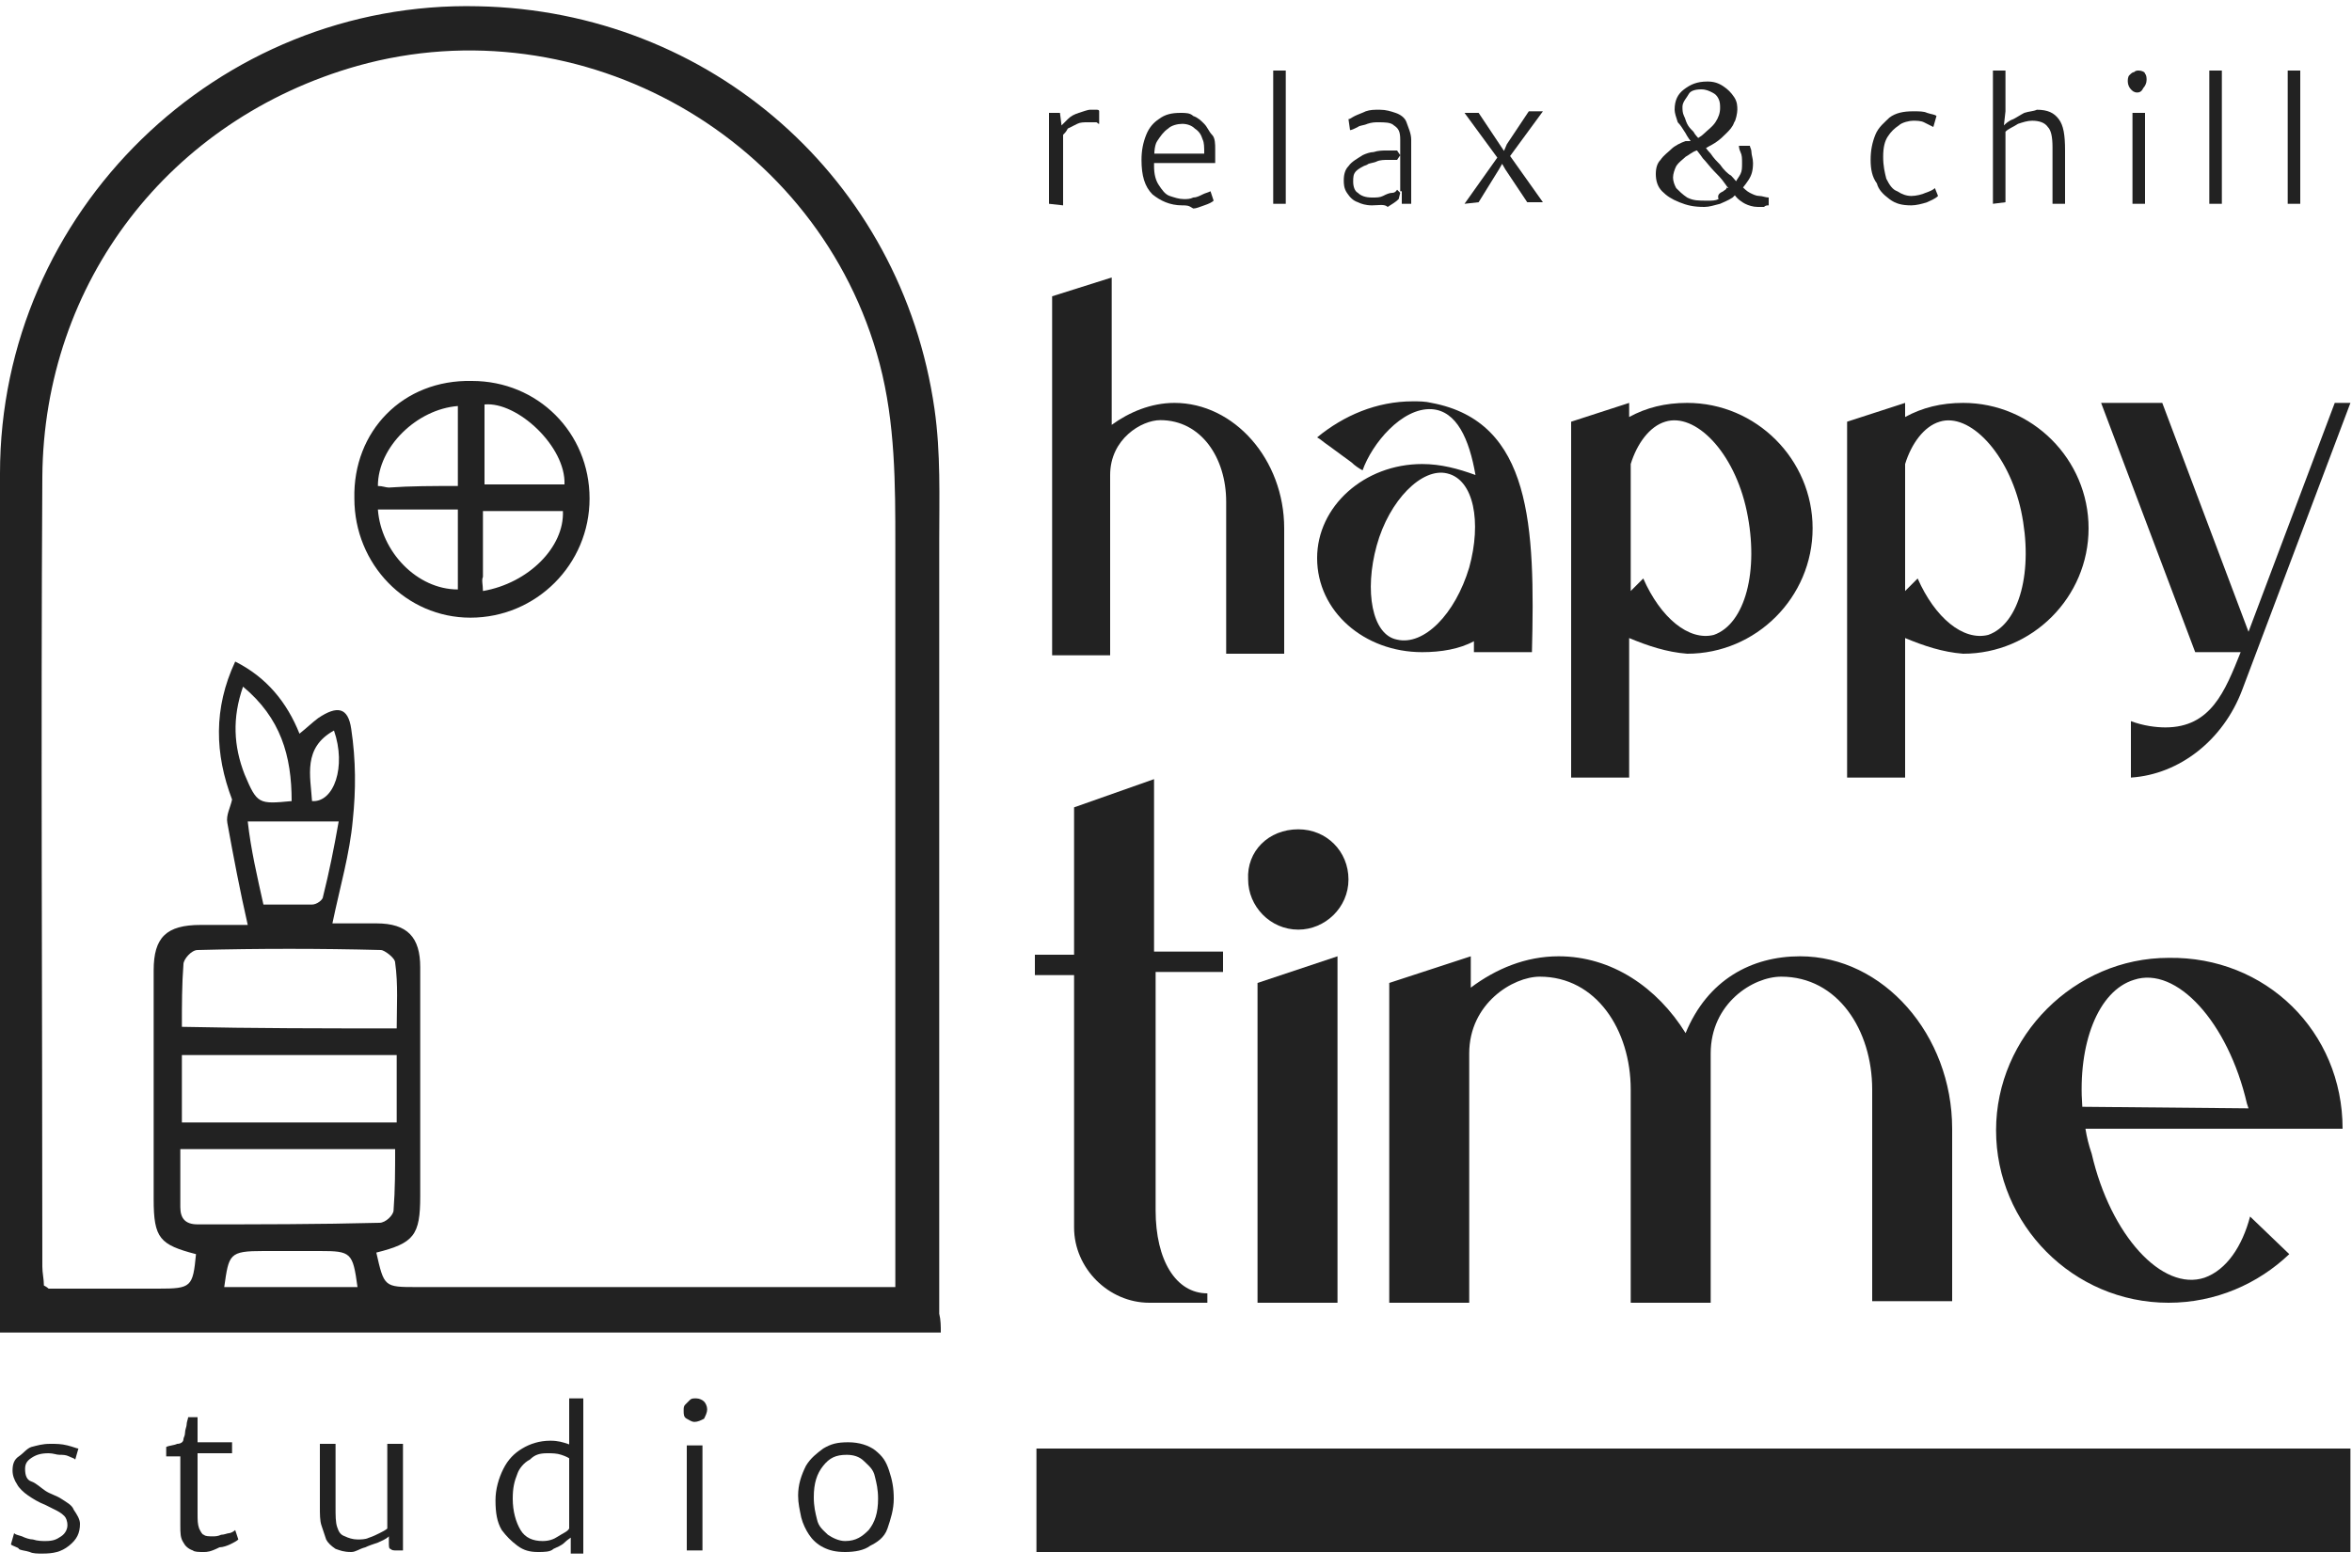 <svg width="150" height="100" viewBox="0 0 150 100" fill="none" xmlns="http://www.w3.org/2000/svg">
<path d="M70.9 17.7V27.1C72 26.3 73.4 25.7 74.9 25.7C78.7 25.7 81.9 29.3 81.9 33.7V41.7H78.2V32C78.2 29.2 76.6 26.8 74 26.8C72.8 26.8 70.8 28 70.8 30.3V41.8H67.1V18.9L70.9 17.7Z" fill="#222222"/>
<path d="M97.7 41.6H94V40.9C93.1 41.4 91.9 41.6 90.7 41.6C87 41.6 84 39 84 35.6C84 32.3 87 29.6 90.7 29.6C91.9 29.6 93 29.9 94.1 30.3C93.7 28 92.9 26.2 91.3 26.1C89.4 26 87.5 28.3 86.9 30C86.7 29.9 86.4 29.7 86.2 29.5L84.7 28.4C84.4 28.2 84.2 28 84 27.9C85.7 26.5 87.8 25.6 90.1 25.6C90.5 25.6 90.9 25.6 91.3 25.7C97.7 26.9 97.9 33.6 97.7 41.6ZM89.1 40.8C90.8 41.2 92.8 39.2 93.7 36.2C94.5 33.3 94 30.6 92.3 30.2C90.7 29.8 88.6 31.9 87.8 34.8C87 37.7 87.5 40.5 89.1 40.8Z" fill="#222222"/>
<path d="M103.9 40.7V49.6H100.2V26.9L103.9 25.7V26.6C105 26 106.2 25.7 107.6 25.7C112 25.7 115.6 29.3 115.6 33.7C115.6 38.1 112 41.7 107.6 41.7C106.3 41.6 105.1 41.2 103.9 40.7ZM104.8 36.9C105.9 39.4 107.7 40.9 109.3 40.5C111.3 39.8 112.2 36.4 111.4 32.6C110.6 28.8 108.1 26.3 106.2 26.9C105.2 27.2 104.4 28.3 104 29.6V37.7L104.8 36.9Z" fill="#222222"/>
<path d="M121.5 40.7V49.6H117.8V26.9L121.5 25.7V26.6C122.6 26 123.8 25.7 125.2 25.7C129.6 25.7 133.2 29.3 133.2 33.7C133.2 38.1 129.6 41.7 125.2 41.7C123.9 41.6 122.7 41.2 121.5 40.7ZM122.3 36.9C123.4 39.4 125.2 40.9 126.8 40.5C128.8 39.8 129.7 36.4 128.9 32.6C128.1 28.9 125.6 26.3 123.7 26.9C122.7 27.2 121.9 28.3 121.5 29.6V37.7L122.3 36.9Z" fill="#222222"/>
<path d="M135.9 49.6V46C136.7 46.3 137.5 46.4 138.1 46.4C141 46.4 141.9 44.1 142.9 41.6H140L134 25.7H137.9L143.4 40.3L148.9 25.7H149.9L143 44C141.8 47.2 139 49.4 135.9 49.6Z" fill="#222222"/>
<path d="M77 82.5V83.1H73.3C70.7 83.1 68.5 80.9 68.5 78.3V62.2H66V60.9H68.5V51.5L73.6 49.7V60.7H78V62H73.7V77.2C73.7 80.4 75 82.5 77 82.5Z" fill="#222222"/>
<path d="M82.8 52.9C84.6 52.9 86 54.3 86 56.1C86 57.9 84.5 59.3 82.8 59.3C81 59.3 79.6 57.8 79.6 56.1C79.5 54.3 80.9 52.9 82.8 52.9ZM85.3 61V83.1H80.2V62.7L85.3 61Z" fill="#222222"/>
<path d="M93.8 61V63C95.4 61.8 97.3 61 99.4 61C102.8 61 105.7 63 107.5 65.9C108.9 62.5 111.7 61 114.8 61C120.1 61 124.5 66 124.5 72V83H119.4V69.5C119.4 65.7 117.2 62.3 113.6 62.3C111.8 62.3 109.1 64 109.1 67.2V83.1H104V69.5C104 65.7 101.8 62.3 98.2 62.3C96.5 62.3 93.7 64 93.7 67.2V83.1H88.6V62.7L93.8 61Z" fill="#222222"/>
<path d="M149.4 72H133C133.1 72.6 133.2 73 133.4 73.6C134.6 78.8 137.9 82.4 140.6 81.5C142 81 143 79.5 143.5 77.6L146 80C144 81.9 141.3 83.1 138.3 83.1C132.2 83.1 127.3 78.1 127.3 72.1C127.3 66.1 132.3 61.1 138.3 61.1C144.5 61 149.4 65.8 149.4 72ZM143.4 70.7L143.3 70.4C142.1 65.2 138.8 61.6 136.1 62.5C133.8 63.2 132.5 66.6 132.8 70.6L143.4 70.7Z" fill="#222222"/>
<path d="M0.7 98.5L0.9 97.8C1 97.9 1.1 97.9 1.4 98C1.6 98.1 1.9 98.2 2.1 98.2C2.4 98.3 2.7 98.3 2.9 98.3C3.4 98.3 3.6 98.2 3.9 98C4.2 97.8 4.3 97.5 4.3 97.3C4.3 97 4.2 96.8 4.1 96.7C3.9 96.5 3.7 96.4 3.5 96.3C3.3 96.2 3.1 96.1 2.9 96C2.4 95.8 2.1 95.6 1.8 95.4C1.5 95.2 1.2 94.9 1.1 94.7C0.9 94.4 0.8 94.1 0.8 93.8C0.8 93.4 0.9 93.1 1.2 92.9C1.5 92.7 1.7 92.4 2 92.3C2.4 92.2 2.7 92.1 3.2 92.1C3.6 92.1 3.9 92.1 4.3 92.2C4.7 92.3 4.9 92.4 5 92.4L4.8 93.1C4.7 93 4.6 93 4.4 92.9C4.2 92.8 4 92.8 3.8 92.8C3.6 92.8 3.4 92.7 3.1 92.7C2.6 92.7 2.3 92.8 2 93C1.7 93.2 1.6 93.4 1.6 93.7C1.6 94.1 1.7 94.4 2 94.5C2.3 94.6 2.6 94.9 2.9 95.1C3.2 95.3 3.6 95.4 3.9 95.6C4.2 95.8 4.6 96 4.7 96.3C4.9 96.6 5.1 96.9 5.1 97.2C5.1 97.8 4.9 98.2 4.4 98.6C3.9 99 3.4 99.1 2.7 99.1C2.4 99.1 2.1 99.1 1.9 99C1.6 98.9 1.3 98.9 1.2 98.8C1.2 98.7 0.7 98.6 0.7 98.5Z" fill="#222222"/>
<path d="M13 99C12.7 99 12.4 99 12.3 98.9C12 98.8 11.8 98.6 11.7 98.4C11.5 98.1 11.5 97.8 11.5 97.3V92.9H10.6V92.3C10.8 92.2 11.1 92.2 11.3 92.1C11.5 92.1 11.7 92 11.7 91.8C11.7 91.7 11.8 91.6 11.8 91.4C11.8 91.2 11.9 91 11.9 90.9C11.9 90.7 12 90.5 12 90.4H12.6V92H14.8V92.7H12.6V96.5C12.6 97 12.6 97.2 12.7 97.5C12.8 97.7 12.9 97.9 13 97.9C13.1 98 13.3 98 13.6 98C13.7 98 13.9 98 14.1 97.9C14.3 97.9 14.5 97.8 14.6 97.8C14.7 97.8 14.9 97.7 15 97.6L15.2 98.2C15.1 98.3 14.9 98.4 14.7 98.5C14.5 98.6 14.2 98.7 14 98.7C13.4 99 13.2 99 13 99Z" fill="#222222"/>
<path d="M22.4 99C21.9 99 21.7 98.9 21.4 98.8C21.1 98.6 20.9 98.4 20.8 98.2C20.7 97.9 20.6 97.6 20.5 97.3C20.4 97 20.4 96.6 20.4 96.1V92.1H21.4V96.1C21.4 96.7 21.4 97.1 21.5 97.4C21.6 97.7 21.7 97.9 22 98C22.2 98.1 22.5 98.2 22.8 98.2C23 98.2 23.3 98.2 23.5 98.1C23.8 98 24 97.9 24.2 97.8C24.4 97.7 24.6 97.6 24.7 97.5V92.1H25.7V98.9H25.3C25.1 98.9 25 98.9 24.9 98.8C24.8 98.8 24.8 98.6 24.8 98.4V97.8V98C24.6 98.2 24.3 98.3 24.1 98.4C23.8 98.5 23.5 98.6 23.3 98.7C22.9 98.8 22.7 99 22.4 99Z" fill="#222222"/>
<path d="M34.3 99C33.8 99 33.4 98.9 33 98.6C32.6 98.3 32.3 98 32 97.6C31.7 97.1 31.6 96.5 31.6 95.7C31.6 95 31.8 94.3 32.1 93.7C32.4 93.1 32.8 92.7 33.3 92.4C33.8 92.1 34.4 91.9 35.1 91.9C35.6 91.9 35.9 92 36.2 92.1C36.5 92.2 36.7 92.3 36.8 92.4L36.4 93.1C36.3 93 36.1 92.9 35.8 92.8C35.5 92.7 35.2 92.7 34.9 92.7C34.4 92.7 34.1 92.8 33.8 93.1C33.4 93.3 33.1 93.7 33 94C32.8 94.5 32.7 94.9 32.7 95.6C32.7 96.4 32.9 97.1 33.2 97.6C33.5 98.1 34 98.3 34.6 98.3C35 98.3 35.3 98.2 35.6 98C35.9 97.8 36.2 97.7 36.3 97.5L36.5 98C36.4 98.1 36.2 98.2 36 98.4C35.8 98.6 35.5 98.7 35.3 98.8C35.1 99 34.7 99 34.3 99ZM36.4 98.9V98H36.3V93V92V89.2H37.2V99.1H36.4V98.9Z" fill="#222222"/>
<path d="M44.3 90.7C44.1 90.7 44 90.6 43.8 90.5C43.6 90.4 43.6 90.2 43.6 90C43.6 89.8 43.6 89.7 43.7 89.6C43.8 89.5 43.9 89.4 44 89.3C44.1 89.2 44.2 89.2 44.4 89.2C44.6 89.2 44.8 89.3 44.9 89.4C45 89.5 45.1 89.7 45.1 89.9C45.1 90.1 45 90.3 44.9 90.5C44.7 90.6 44.5 90.7 44.3 90.7ZM43.8 98.9V92.2H44.8V98.9H43.8Z" fill="#222222"/>
<path d="M53.9 99C53.3 99 52.9 98.9 52.5 98.7C52.1 98.5 51.8 98.2 51.6 97.9C51.4 97.6 51.2 97.2 51.1 96.8C51 96.3 50.9 95.9 50.9 95.4C50.9 94.7 51.1 94.1 51.4 93.5C51.7 93 52.1 92.7 52.5 92.4C53 92.1 53.4 92 54.1 92C54.8 92 55.4 92.2 55.8 92.5C56.3 92.9 56.5 93.2 56.7 93.8C56.9 94.4 57 94.9 57 95.6C57 96.3 56.8 96.9 56.6 97.5C56.4 98.1 55.9 98.4 55.5 98.6C55.1 98.9 54.5 99 53.9 99ZM53.9 98.3C54.6 98.3 55 98 55.4 97.6C55.8 97.1 56 96.5 56 95.6C56 95 55.9 94.6 55.8 94.2C55.7 93.7 55.4 93.5 55.1 93.2C54.8 92.9 54.4 92.8 54 92.8C53.3 92.8 52.9 93 52.5 93.5C52.1 94 51.9 94.6 51.9 95.5C51.9 96.1 52 96.5 52.1 96.9C52.2 97.4 52.5 97.6 52.8 97.9C53.1 98.1 53.5 98.3 53.9 98.3Z" fill="#222222"/>
<path d="M66.9 13V7.2H67.6L67.7 8L67.8 8.4V13.1L66.9 13ZM67.8 8.6L67.7 8C67.8 7.9 67.9 7.8 68.1 7.6C68.3 7.4 68.5 7.3 68.8 7.2C69.1 7.1 69.4 7 69.5 7C69.6 7 69.8 7 69.9 7C70 7 70.1 7 70.1 7.1V7.9C70 7.9 70 7.8 69.9 7.8C69.8 7.8 69.6 7.8 69.4 7.8C69.1 7.8 68.9 7.8 68.7 7.9C68.5 8 68.3 8.1 68.1 8.2C68 8.4 67.9 8.5 67.8 8.6Z" fill="#222222"/>
<path d="M75.4 13.1C74.6 13.1 74 12.8 73.5 12.4C73 11.9 72.8 11.2 72.8 10.2C72.8 9.6 72.9 9.1 73.1 8.6C73.3 8.1 73.6 7.8 73.9 7.6C74.3 7.3 74.7 7.2 75.3 7.2C75.6 7.2 75.9 7.2 76.1 7.4C76.4 7.5 76.6 7.7 76.8 7.9C77 8.1 77.1 8.4 77.3 8.6C77.5 8.8 77.5 9.2 77.5 9.5C77.5 9.7 77.5 9.9 77.5 10C77.5 10.1 77.5 10.3 77.5 10.4H73.4L73.5 9.8H76.8C76.8 9.4 76.8 9.1 76.7 8.9C76.6 8.6 76.5 8.4 76.2 8.2C76 8 75.7 7.9 75.4 7.9C75.1 7.9 74.7 8 74.5 8.2C74.2 8.4 74 8.7 73.8 9C73.6 9.3 73.6 9.9 73.6 10.6C73.6 11.1 73.7 11.5 73.9 11.8C74.1 12.1 74.3 12.4 74.6 12.5C74.9 12.6 75.2 12.7 75.5 12.7C75.7 12.7 75.9 12.7 76.1 12.6C76.3 12.6 76.5 12.5 76.7 12.4C76.9 12.3 77 12.3 77.2 12.2L77.4 12.8C77.3 12.9 77.1 13 76.8 13.1C76.5 13.2 76.3 13.3 76.1 13.3C75.8 13.1 75.7 13.1 75.4 13.1Z" fill="#222222"/>
<path d="M81.2 13V4.5H82V13H81.2Z" fill="#222222"/>
<path d="M87.5 13.1C87.1 13.1 86.8 13 86.6 12.9C86.3 12.8 86.1 12.6 85.9 12.3C85.7 12 85.7 11.7 85.7 11.5C85.7 11.1 85.8 10.8 86 10.6C86.2 10.3 86.6 10.1 86.9 9.9C87.1 9.8 87.4 9.7 87.6 9.7C87.9 9.6 88.2 9.6 88.4 9.6C88.6 9.6 88.9 9.6 89.1 9.6L89.3 9.9L89.1 10.2C89 10.2 88.8 10.2 88.5 10.2C88.3 10.2 88 10.2 87.8 10.3C87.6 10.4 87.3 10.4 87.2 10.5C86.9 10.6 86.6 10.8 86.5 10.9C86.3 11.1 86.3 11.3 86.3 11.6C86.3 11.9 86.4 12.2 86.6 12.3C86.8 12.5 87.1 12.6 87.5 12.6C87.8 12.6 88 12.6 88.2 12.5C88.4 12.4 88.6 12.3 88.8 12.3C89 12.3 89.1 12.1 89.1 12.1L89.3 12.3L89.2 12.7C89 12.9 88.8 13 88.5 13.2C88.3 13 87.9 13.1 87.5 13.1ZM90.2 13H89.4V12.2H89.3V8.9C89.3 8.4 89.2 8.2 88.9 8C88.7 7.8 88.3 7.8 87.9 7.8C87.7 7.8 87.5 7.8 87.2 7.9C87 8 86.7 8 86.6 8.1C86.4 8.2 86.2 8.3 86.1 8.3L86 7.6C86.1 7.6 86.2 7.5 86.4 7.4C86.6 7.3 86.9 7.2 87.1 7.1C87.4 7 87.6 7 88 7C88.4 7 88.7 7.1 89 7.2C89.3 7.3 89.6 7.5 89.7 7.8C89.8 8.1 90 8.5 90 8.9V13H90.2Z" fill="#222222"/>
<path d="M93.4 13L95.6 9.9V10.2L93.4 7.2H94.3L95.7 9.3L96.1 9.9H95.8L96.1 9.2L97.5 7.1H98.4L96.2 10.1V9.8L98.4 12.9H97.4L96 10.8L95.6 10.1H96L95.6 10.8L94.3 12.9L93.4 13Z" fill="#222222"/>
<path d="M109.9 12.2C110 12.1 110.1 12.1 110.1 12C110.1 11.9 110.1 12 110.2 12C110.4 11.9 110.5 11.7 110.7 11.6C110.8 11.4 110.9 11.3 111 11.1C111.1 10.9 111.1 10.7 111.1 10.4C111.1 10.1 111.1 9.9 111 9.7C110.9 9.5 110.9 9.3 110.9 9.3H111.6C111.6 9.4 111.7 9.5 111.7 9.7C111.7 9.9 111.8 10.1 111.8 10.4C111.8 10.9 111.7 11.2 111.5 11.5C111.3 11.8 111 12.2 110.8 12.3C110.8 12.3 110.8 12.3 110.7 12.4C110.7 12.4 110.7 12.4 110.6 12.5C110.5 12.6 110.6 12.5 110.5 12.6C110.2 12.8 109.9 12.9 109.7 13C109.3 13.1 109 13.2 108.7 13.2C108 13.2 107.6 13.1 107.1 12.9C106.6 12.7 106.3 12.5 106 12.2C105.7 11.9 105.6 11.5 105.6 11.1C105.6 10.7 105.7 10.4 105.9 10.2C106.1 9.9 106.4 9.7 106.6 9.5C106.8 9.3 107.2 9.1 107.5 9C107.5 9 107.5 9 107.6 9H107.7H107.8C108.2 8.9 108.5 8.7 108.7 8.5C108.9 8.3 109.2 8.1 109.4 7.8C109.6 7.5 109.7 7.2 109.7 6.9C109.7 6.7 109.7 6.5 109.6 6.3C109.5 6.1 109.4 6 109.2 5.9C109 5.8 108.8 5.7 108.5 5.7C108.1 5.7 107.8 5.8 107.7 6C107.6 6.2 107.3 6.5 107.3 6.8C107.3 7 107.3 7.2 107.4 7.4C107.5 7.6 107.5 7.7 107.6 7.9C107.7 8.1 107.8 8.2 108 8.4C108.1 8.6 108.3 8.8 108.5 9L108.6 9.2C108.7 9.3 108.9 9.6 109.1 9.8C109.3 10.1 109.5 10.3 109.7 10.5C109.9 10.8 110.2 11.1 110.4 11.2C110.6 11.4 110.8 11.7 111 11.8C111.2 12 111.4 12.2 111.6 12.3C111.8 12.4 112 12.5 112.2 12.5C112.4 12.5 112.6 12.6 112.8 12.6V13.1C112.7 13.1 112.6 13.1 112.5 13.2C112.4 13.2 112.3 13.2 112.1 13.2C111.8 13.2 111.5 13.1 111.3 13C111.1 12.9 110.8 12.7 110.6 12.4C110.4 12.2 110.2 12 110 11.7C109.8 11.4 109.5 11.1 109.3 10.9C109.1 10.7 108.8 10.3 108.6 10.1C108.4 9.8 108.2 9.6 108.1 9.4L108 9.2C107.8 9 107.6 8.7 107.5 8.5C107.3 8.2 107.2 8 107 7.8C106.9 7.5 106.8 7.2 106.8 7C106.8 6.4 107 6 107.4 5.7C107.8 5.4 108.2 5.2 108.9 5.2C109.3 5.2 109.6 5.3 109.9 5.5C110.2 5.7 110.4 5.9 110.6 6.2C110.8 6.5 110.8 6.8 110.8 7C110.8 7.2 110.7 7.7 110.6 7.8C110.5 8.1 110.3 8.3 110.1 8.5C109.9 8.7 109.7 8.9 109.4 9.1C109.1 9.3 108.8 9.4 108.6 9.6H108.5C108.4 9.6 108.4 9.6 108.3 9.6C108.2 9.6 108.2 9.6 108.2 9.6C107.9 9.7 107.7 9.9 107.5 10C107.3 10.2 107.1 10.3 106.9 10.6C106.8 10.8 106.7 11.1 106.7 11.3C106.7 11.6 106.8 11.8 106.9 12C107.1 12.2 107.3 12.4 107.6 12.6C108 12.8 108.3 12.8 108.9 12.8C109.2 12.8 109.4 12.8 109.6 12.7C109.5 12.4 109.7 12.3 109.9 12.2Z" fill="#222222"/>
<path d="M119.3 10.2C119.3 9.6 119.4 9.1 119.6 8.6C119.8 8.1 120.2 7.8 120.5 7.5C120.9 7.2 121.4 7.1 122 7.1C122.4 7.1 122.7 7.1 122.9 7.2C123.2 7.3 123.4 7.3 123.5 7.4L123.3 8.1C123.1 8 122.9 7.9 122.7 7.8C122.5 7.7 122.2 7.7 122 7.7C121.8 7.7 121.3 7.8 121.1 8C120.8 8.2 120.6 8.4 120.4 8.7C120.2 9 120.1 9.4 120.1 10C120.1 10.6 120.2 11 120.3 11.4C120.5 11.8 120.7 12.1 121 12.2C121.3 12.4 121.6 12.5 121.9 12.5C122.2 12.5 122.6 12.4 122.8 12.3C123.1 12.2 123.3 12.1 123.4 12L123.6 12.5C123.4 12.7 123.1 12.8 122.9 12.9C122.6 13 122.2 13.1 121.9 13.1C121.3 13.1 120.9 13 120.5 12.7C120.1 12.4 119.8 12.1 119.7 11.7C119.4 11.3 119.3 10.8 119.3 10.2Z" fill="#222222"/>
<path d="M127.1 13V4.5H127.9V7.1L127.8 8C127.9 7.9 128.1 7.7 128.4 7.6C128.6 7.5 128.9 7.3 129.1 7.2C129.4 7.1 129.7 7.1 129.9 7C130.6 7 131 7.2 131.3 7.6C131.6 8 131.7 8.6 131.7 9.6V13H130.9V9.4C130.9 8.7 130.8 8.3 130.6 8.1C130.4 7.8 130 7.7 129.6 7.7C129.3 7.7 129 7.8 128.7 7.9C128.4 8.1 128.1 8.2 127.9 8.4V12.9L127.1 13Z" fill="#222222"/>
<path d="M136.3 5.9C136.1 5.9 136 5.8 135.9 5.7C135.8 5.6 135.7 5.4 135.7 5.2C135.7 5.1 135.7 4.9 135.8 4.8C135.9 4.7 136 4.6 136.1 4.6C136.2 4.5 136.3 4.5 136.4 4.5C136.6 4.5 136.8 4.6 136.8 4.7C136.9 4.8 136.9 5 136.9 5.1C136.9 5.3 136.8 5.5 136.7 5.6C136.6 5.8 136.5 5.9 136.3 5.9ZM136 13V7.2H136.8V13H136Z" fill="#222222"/>
<path d="M140.9 13V4.5H141.7V13H140.9Z" fill="#222222"/>
<path d="M145.9 13V4.5H146.7V13H145.9Z" fill="#222222"/>
<path d="M60 85C40 85 20 85 0 85C0 84.4 0 84 0 83.4C0 65.7 0 48 0 30.2C0 13.5 13.9 2.26507e-05 30.5 0.4C45.3 0.7 57.5 11.4 59.6 26.1C60 28.9 59.9 31.7 59.9 34.5C59.9 50.9 59.9 67.4 59.9 83.8C60 84.2 60 84.6 60 85ZM19.1 46.8C19.6 46.4 19.9 46.1 20.3 45.8C21.5 45 22.2 45.1 22.4 46.5C22.7 48.5 22.7 50.4 22.5 52.3C22.3 54.5 21.7 56.5 21.2 58.9C22.2 58.9 23.2 58.9 24 58.9C26 58.9 26.8 59.8 26.8 61.7C26.8 66.6 26.8 71.4 26.8 76.3C26.8 78.8 26.4 79.3 24 79.9C24.5 82.1 24.5 82.1 26.6 82.1C34.6 82.1 42.5 82.1 50.5 82.1C52.7 82.1 54.7 82.1 57.1 82.1C57.1 80 57.1 78.1 57.1 76.1C57.1 62.3 57.1 48.5 57.1 34.7C57.1 30.9 57.1 27 56.1 23.2C52.3 8.8 37.1 0.2 22.8 4.2C10.8 7.6 2.8 18 2.7 30.4C2.6 47.2 2.7 64 2.7 80.8C2.7 81.2 2.8 81.6 2.8 82C3 82.1 3.1 82.2 3.1 82.2C5.4 82.2 7.8 82.2 10.1 82.2C12.2 82.2 12.3 82.1 12.5 80C10.2 79.4 9.8 79 9.8 76.5C9.8 71.6 9.8 66.8 9.8 61.9C9.8 59.8 10.6 59 12.8 59C13.7 59 14.7 59 15.8 59C15.3 56.8 14.9 54.7 14.5 52.5C14.4 52 14.7 51.5 14.8 51C13.7 48.1 13.6 45.2 15 42.2C17 43.2 18.3 44.8 19.1 46.8ZM25.3 65.6C25.3 64.2 25.4 62.8 25.2 61.4C25.2 61.1 24.5 60.6 24.3 60.6C20.4 60.5 16.5 60.5 12.6 60.6C12.2 60.6 11.7 61.2 11.7 61.5C11.6 62.8 11.6 64.1 11.6 65.5C16.2 65.6 20.7 65.6 25.3 65.6ZM11.5 73.3C11.5 74.6 11.5 75.7 11.5 77C11.5 77.7 11.8 78.1 12.6 78.1C16.4 78.1 20.3 78.1 24.2 78C24.6 78 25.1 77.5 25.1 77.2C25.2 75.9 25.2 74.6 25.2 73.3C20.6 73.3 16.2 73.3 11.5 73.3ZM11.6 71.6C16.2 71.6 20.7 71.6 25.3 71.6C25.3 70.1 25.3 68.7 25.3 67.3C20.7 67.3 16.2 67.3 11.6 67.3C11.6 68.7 11.6 70.2 11.6 71.6ZM16.8 57.7C17.8 57.7 18.9 57.7 19.9 57.7C20.2 57.7 20.6 57.4 20.6 57.2C21 55.6 21.3 54.1 21.6 52.4C19.6 52.4 17.8 52.4 15.8 52.4C16 54.2 16.4 55.9 16.8 57.7ZM22.8 82.1C22.5 79.9 22.4 79.8 20.4 79.8C19.2 79.8 18 79.8 16.8 79.8C14.6 79.8 14.6 80 14.3 82.1C17 82.1 19.9 82.1 22.8 82.1ZM18.6 51.1C18.6 48.2 17.9 45.8 15.5 43.8C14.8 45.8 14.9 47.6 15.6 49.4C16.4 51.3 16.5 51.3 18.6 51.1ZM21.3 46.6C19.3 47.7 19.8 49.5 19.9 51.1C21.3 51.2 22.1 48.9 21.3 46.6Z" fill="#222222"/>
<path d="M30.1 24.3C34.3 24.3 37.6 27.6 37.6 31.8C37.6 36 34.2 39.4 30 39.4C25.9 39.4 22.6 36 22.6 31.8C22.5 27.5 25.7 24.2 30.1 24.3ZM29.2 31C29.2 29.2 29.2 27.5 29.2 25.9C26.6 26.1 24.1 28.5 24.1 31C24.4 31 24.6 31.1 24.8 31.1C26.2 31 27.6 31 29.2 31ZM36 30.9C36.1 28.5 33 25.6 30.9 25.8C30.9 27.5 30.9 29.2 30.9 30.9C32.6 30.9 34.2 30.9 36 30.9ZM30.8 37.7C33.7 37.2 36 34.9 35.9 32.6C34.2 32.6 32.5 32.6 30.8 32.6C30.8 34.1 30.8 35.4 30.8 36.8C30.7 37 30.8 37.3 30.8 37.7ZM24.1 32.5C24.3 35.2 26.6 37.6 29.2 37.6C29.2 35.9 29.2 34.2 29.2 32.5C27.4 32.5 25.7 32.5 24.1 32.5Z" fill="#222222"/>
<path d="M149.9 92.4H66.1V99H149.9V92.4Z" fill="#222222"/>
</svg>
